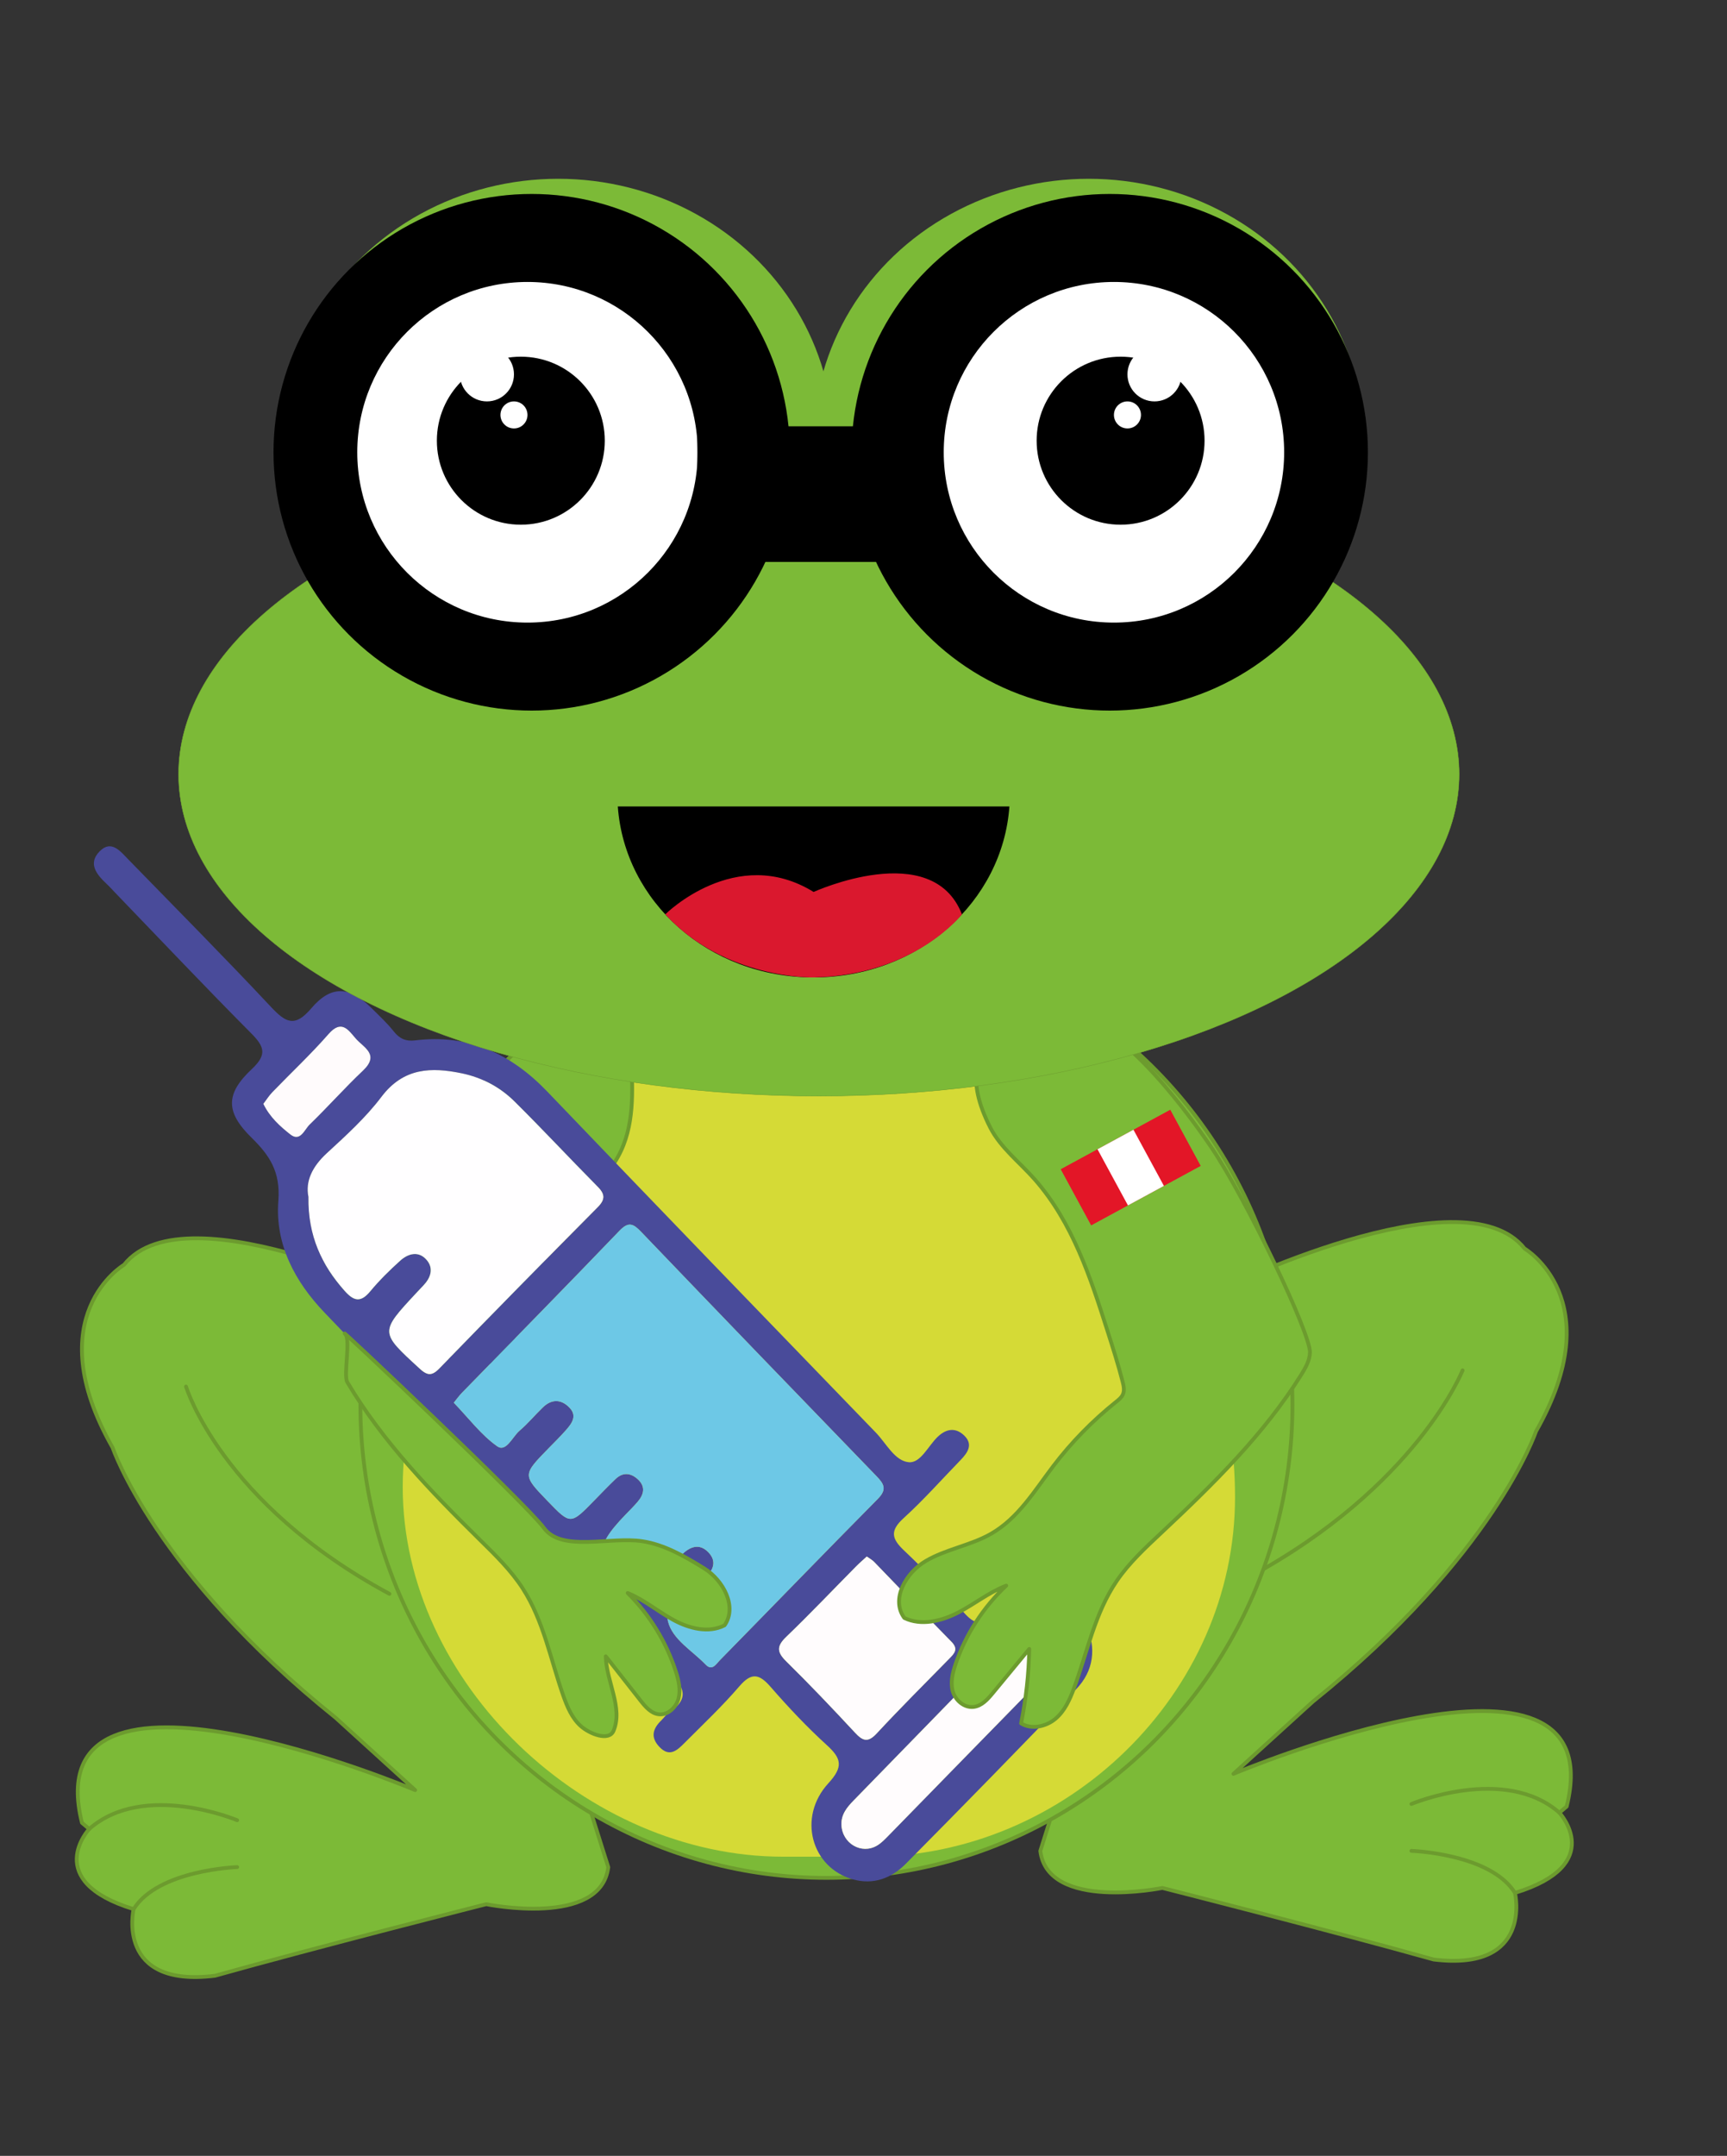 <?xml version="1.0" encoding="iso-8859-1"?>
<!-- Generator: Adobe Illustrator 19.0.0, SVG Export Plug-In . SVG Version: 6.00 Build 0)  -->
<svg version="1.1" id="Capa_1" xmlns="http://www.w3.org/2000/svg" xmlns:xlink="http://www.w3.org/1999/xlink" x="0px" y="0px"
	 viewBox="0 0 454.477 566.967" style="enable-background:new 0 0 454.477 566.967;" xml:space="preserve">
<rect x="0" y="0" width="454.477" height="566.967" fill="#333333" stroke="none"/>
<g id="XMLID_551_">
	<g id="XMLID_433_">
		<path id="XMLID_438_" style="fill:#7CBA37;" d="M320.199,339.569c0,0,64.637-31.887,81.011-11.204c0,0,22.783,13.384,2.991,48.1
			c0,0-11.031,32.77-58.726,71.055l-20.888,18.989c0,0,100.321-42.349,87.696,8.589l-1.918,1.622c0,0,12.654,13.627-11.68,21.089
			c0,0,4.867,20.765-21.414,17.52c-26.605-7.462-71.379-18.818-71.379-18.818s-30.174,6.165-32.121-9.734L320.199,339.569z"/>
		<path id="XMLID_437_" style="fill:none;stroke:#6C9B2E;stroke-linecap:round;stroke-linejoin:round;stroke-miterlimit:10;" d="
			M320.199,339.569c0,0,64.637-31.887,81.011-11.204c0,0,22.783,13.384,2.991,48.1c0,0-11.031,32.77-58.726,71.055l-20.888,18.989
			c0,0,100.321-42.349,87.696,8.589l-1.918,1.622c0,0,12.654,13.627-11.68,21.089c0,0,4.867,20.765-21.414,17.52
			c-26.605-7.462-71.379-18.818-71.379-18.818s-30.174,6.165-32.121-9.734L320.199,339.569z"/>
		<path id="XMLID_436_" style="fill:none;stroke:#6C9B2E;stroke-linecap:round;stroke-linejoin:round;stroke-miterlimit:10;" d="
			M384.896,360.383c0,0-12.133,30.661-56.421,54.508"/>
		<path id="XMLID_435_" style="fill:none;stroke:#6C9B2E;stroke-linecap:round;stroke-linejoin:round;stroke-miterlimit:10;" d="
			M371.431,474.427c0,0,24.496-10.339,38.934,2.293"/>
		<path id="XMLID_434_" style="fill:none;stroke:#6C9B2E;stroke-linecap:round;stroke-linejoin:round;stroke-miterlimit:10;" d="
			M371.431,486.756c0,0,20.765,0.692,27.254,11.053"/>
	</g>
	<g id="XMLID_427_">
		<path id="XMLID_432_" style="fill:#7CBA37;" d="M113.647,343.842c0,0-64.637-31.887-81.011-11.204c0,0-22.783,13.384-2.991,48.1
			c0,0,11.031,32.77,58.726,71.055l20.888,18.989c0,0-100.321-42.349-87.696,8.589l1.918,1.622c0,0-12.654,13.627,11.68,21.089
			c0,0-4.867,20.765,21.414,17.52c26.605-7.462,71.379-18.818,71.379-18.818s30.174,6.165,32.121-9.734L113.647,343.842z"/>
		<path id="XMLID_431_" style="fill:none;stroke:#6C9B2E;stroke-linecap:round;stroke-linejoin:round;stroke-miterlimit:10;" d="
			M113.647,343.842c0,0-64.637-31.887-81.011-11.204c0,0-22.783,13.384-2.991,48.1c0,0,11.031,32.77,58.726,71.055l20.888,18.989
			c0,0-100.321-42.349-87.696,8.589l1.918,1.622c0,0-12.654,13.627,11.68,21.089c0,0-4.867,20.765,21.414,17.52
			c26.605-7.462,71.379-18.818,71.379-18.818s30.174,6.165,32.121-9.734L113.647,343.842z"/>
		<path id="XMLID_430_" style="fill:none;stroke:#6C9B2E;stroke-linecap:round;stroke-linejoin:round;stroke-miterlimit:10;" d="
			M48.95,364.656c0,0,9.247,30.661,53.534,54.508"/>
		<path id="XMLID_429_" style="fill:none;stroke:#6C9B2E;stroke-linecap:round;stroke-linejoin:round;stroke-miterlimit:10;" d="
			M62.414,478.701c0,0-24.496-10.339-38.934,2.293"/>
		<path id="XMLID_428_" style="fill:none;stroke:#6C9B2E;stroke-linecap:round;stroke-linejoin:round;stroke-miterlimit:10;" d="
			M62.414,491.03c0,0-20.765,0.692-27.254,11.053"/>
	</g>
	<ellipse id="XMLID_426_" style="fill:#7CBA37;" cx="217.478" cy="369.438" rx="122.643" ry="124.426"/>
	
		<ellipse id="XMLID_425_" style="fill:none;stroke:#6C9B2E;stroke-linecap:round;stroke-linejoin:round;stroke-miterlimit:10;" cx="217.478" cy="369.438" rx="122.643" ry="124.426"/>
	<path id="XMLID_424_" style="fill:#D5DA36;" d="M228.895,488.291h-22.834c-51.65,0-100.079-45.567-100.079-97.216l0,0
		c0-51.65,47.3-134.83,98.669-106.965h35.599c49.929-6.745,84.761,57.987,84.761,109.636l0,0
		C325.011,445.396,280.544,488.291,228.895,488.291z"/>
	<path id="XMLID_423_" style="fill:#7CBA37;" d="M133.035,358.676c0.093-0.311,0.172-0.626,0.265-0.937
		c4.27-14.079,8.756-28.577,18.179-39.878c3.777-4.53,8.322-8.509,11.168-13.675c4.403-7.999,3.845-17.194,3.462-26.319
		c0,0-16.656-9.55-22.264-7.576c-3.118,1.096-29.847,27.605-35.124,40.212c-5.81,13.874-5.976,31.036-17.134,41.125
		C89.171,353.816,133.035,358.676,133.035,358.676z"/>
	<path id="XMLID_422_" style="fill:none;stroke:#6C9B2E;stroke-linecap:round;stroke-linejoin:round;stroke-miterlimit:10;" d="
		M133.035,358.676c0.093-0.311,0.172-0.626,0.265-0.937c4.27-14.079,8.756-28.577,18.179-39.878
		c3.777-4.53,8.322-8.509,11.168-13.675c4.403-7.999,3.845-17.194,3.462-26.319c0,0-18.459-8.648-24.067-6.674
		c-3.118,1.096-28.044,26.704-33.321,39.311c-5.81,13.874-5.976,31.036-17.134,41.125
		C89.171,353.816,133.035,358.676,133.035,358.676z"/>
	<g id="XMLID_409_">
		<path id="XMLID_415_" style="fill:#494B9A;" d="M285.88,427.325c2.673,6.15,1.961,12.098-2.672,16.916
			c-14.831,15.424-29.773,30.737-44.84,45.915c-3.745,3.772-8.476,5.608-13.88,4.107c-10.988-3.052-14.698-16.357-6.485-25.294
			c3.941-4.289,3.479-6.484-0.418-10.024c-5.237-4.757-10.13-9.963-14.799-15.32c-2.977-3.416-5.006-3.879-8.203-0.157
			c-4.501,5.239-9.544,9.988-14.417,14.881c-1.925,1.933-3.956,3.927-6.667,1.037c-2.407-2.566-1.678-4.806,0.56-6.968
			c0.64-0.618,1.155-1.416,1.873-1.9c5.665-3.821,4.211-6.792-0.047-11.177c-30.272-31.176-60.214-62.692-90.354-94.005
			c-7.924-8.232-13.162-18.062-12.283-29.501c0.591-7.689-2.3-11.972-7.005-16.586c-6.88-6.747-6.99-11.524,0.051-18.12
			c4.114-3.853,3.206-5.964-0.232-9.422c-12.047-12.115-23.803-24.539-35.669-36.846c-0.771-0.799-1.511-1.632-2.318-2.39
			c-2.576-2.42-5.039-5.302-1.885-8.55c3.1-3.192,5.503-0.025,7.656,2.185c12.545,12.882,25.218,25.636,37.519,38.761
			c3.854,4.112,6.251,5.37,10.541,0.328c5.253-6.175,10.036-5.811,15.745-0.186c2.054,2.023,4.184,4.001,5.978,6.254
			c1.559,1.957,3.208,2.649,5.658,2.346c13.851-1.712,25.113,3.423,34.767,13.499c28.724,29.983,57.588,59.825,86.448,89.669
			c2.744,2.837,4.945,7.418,8.64,7.771c3.15,0.301,5.136-4.356,7.693-6.749c2.402-2.248,4.853-2.326,6.998-0.175
			c2.332,2.339,0.744,4.506-1.074,6.383c-4.964,5.121-9.721,10.483-14.977,15.262c-3.62,3.291-3.164,5.379,0.111,8.477
			c5.471,5.174,10.712,10.637,15.717,16.292c2.814,3.18,4.807,3.739,7.745,0.177c2.929-3.551,6.792-5.698,11.138-5.383
			C279.065,418.708,283.412,421.646,285.88,427.325z M130.841,380.355c2.359,1.666,4.016-2.517,5.907-4.122
			c2.193-1.861,4.054-4.131,6.14-6.134c2.327-2.235,4.837-2.129,6.986,0.108c2.091,2.176,0.596,4.16-0.923,5.886
			c-1.472,1.673-3.066,3.234-4.622,4.828c-6.828,6.994-6.83,6.991-0.211,13.847c6.026,6.242,6.023,6.238,12.232-0.121
			c1.867-1.912,3.717-3.844,5.646-5.688c1.951-1.865,4.015-1.616,5.874,0.098c2.087,1.924,1.575,3.991-0.083,5.92
			c-1.016,1.183-2.126,2.282-3.21,3.401c-8.731,9.019-8.298,12.606,2.016,19.819c2.066,1.445,3.077,0.589,4.386-0.765
			c2.787-2.882,5.563-5.78,8.431-8.575c2.105-2.052,4.574-3.103,6.958-0.669c2.475,2.526,1.213,4.873-0.913,6.961
			c-0.952,0.935-1.933,1.855-2.782,2.886c-2.375,2.885-7.653,5.279-6.884,8.37c1.194,4.798,6.376,7.675,9.889,11.342
			c1.728,1.803,2.758-0.11,3.718-1.089c13.885-14.15,27.677-28.398,41.622-42.484c2.468-2.492,1.607-3.926-0.364-5.961
			c-20.688-21.364-41.339-42.766-61.922-64.237c-2.03-2.117-3.282-2.836-5.711-0.304c-13.729,14.311-27.64,28.437-41.476,42.64
			c-0.745,0.765-1.368,1.656-2.126,2.584C123.335,372.959,126.613,377.37,130.841,380.355z M90.669,339.446
			c2.404,2.709,4.201,3.224,6.733,0.186c2.42-2.903,5.129-5.585,7.93-8.103c2.161-1.943,4.916-2.622,7.008-0.108
			c1.836,2.207,0.992,4.644-0.913,6.64c-0.614,0.644-1.224,1.292-1.831,1.943c-9.69,10.4-9.627,10.328,0.74,19.832
			c2.077,1.904,3.251,2.131,5.304,0.019c13.802-14.203,27.684-28.325,41.635-42.372c2.119-2.133,1.874-3.508-0.085-5.484
			c-7.33-7.397-14.433-15.036-21.835-22.355c-3.826-3.783-8.585-6.279-13.791-7.362c-7.967-1.657-15.332-1.566-21.182,6.174
			c-4.141,5.479-9.331,10.179-14.392,14.836c-3.771,3.47-5.676,7.322-4.828,11.468C81.015,325.09,84.69,332.709,90.669,339.446z
			 M225.295,411.955c-6.114,6.178-12.106,12.491-18.368,18.505c-2.559,2.458-2.517,3.998-0.022,6.451
			c6.169,6.066,12.146,12.346,18.043,18.696c2.024,2.179,3.381,2.829,5.746,0.281c6.22-6.702,12.704-13.146,19.1-19.674
			c1.318-1.345,2.498-2.489,0.601-4.421c-6.846-6.969-13.592-14.043-20.393-21.059c-0.442-0.456-1.03-0.76-1.898-1.384
			C227.166,410.216,226.194,411.047,225.295,411.955z M230.834,485.344c1.114-0.667,2.067-1.665,2.995-2.613
			c13.871-14.176,27.708-28.389,41.598-42.545c3.271-3.334,5.647-6.944,1.602-10.988c-3.943-3.941-7.581-1.651-10.82,1.674
			c-13.841,14.208-27.694,28.404-41.537,42.609c-1.731,1.777-3.324,3.643-3.236,6.398
			C221.598,484.795,226.709,487.812,230.834,485.344z M76.403,298.349c2.623,2.07,3.721-1.281,5.088-2.602
			c4.774-4.614,9.199-9.617,14.02-14.175c4.52-4.273,0.157-6.077-1.902-8.46c-1.966-2.275-3.734-5.074-7.146-1.175
			c-4.671,5.337-9.863,10.188-14.791,15.289c-0.892,0.923-1.589,2.047-2.374,3.077C71.022,293.844,73.706,296.22,76.403,298.349z"/>
		<path id="XMLID_414_" style="fill:#6DC8E6;" d="M119.422,368.897c3.913,4.062,7.191,8.472,11.42,11.458
			c2.359,1.666,4.016-2.517,5.907-4.122c2.193-1.861,4.054-4.131,6.14-6.134c2.327-2.235,4.837-2.129,6.986,0.108
			c2.091,2.176,0.596,4.16-0.923,5.886c-1.472,1.673-3.066,3.234-4.622,4.828c-6.828,6.994-6.83,6.991-0.211,13.847
			c6.026,6.242,6.023,6.238,12.232-0.121c1.867-1.912,3.717-3.844,5.646-5.688c1.951-1.865,4.015-1.616,5.874,0.098
			c2.087,1.924,1.575,3.991-0.083,5.92c-1.016,1.183-2.126,2.282-3.21,3.401c-8.731,9.019-8.298,12.606,2.016,19.819
			c2.066,1.445,3.077,0.589,4.386-0.765c2.787-2.882,5.563-5.78,8.431-8.575c2.105-2.052,4.574-3.103,6.958-0.669
			c2.475,2.526,1.213,4.873-0.913,6.961c-0.952,0.935-1.933,1.855-2.782,2.886c-2.375,2.885-7.653,5.279-6.884,8.37
			c1.194,4.798,6.376,7.675,9.889,11.342c1.728,1.803,2.758-0.11,3.718-1.089c13.885-14.15,27.677-28.398,41.622-42.484
			c2.468-2.492,1.607-3.926-0.364-5.961c-20.688-21.364-41.339-42.766-61.922-64.237c-2.03-2.117-3.282-2.836-5.711-0.304
			c-13.729,14.311-27.64,28.437-41.476,42.64C120.803,367.078,120.18,367.969,119.422,368.897z"/>
		<path id="XMLID_413_" style="fill:#FFFEFF;" d="M81.163,314.76c-0.148,10.33,3.527,17.949,9.506,24.686
			c2.404,2.709,4.201,3.224,6.733,0.186c2.42-2.903,5.129-5.585,7.93-8.103c2.161-1.943,4.916-2.622,7.008-0.108
			c1.836,2.207,0.992,4.644-0.913,6.64c-0.614,0.644-1.224,1.292-1.831,1.943c-9.69,10.4-9.627,10.328,0.74,19.832
			c2.077,1.904,3.251,2.131,5.304,0.019c13.802-14.203,27.684-28.325,41.635-42.372c2.119-2.133,1.874-3.508-0.085-5.484
			c-7.33-7.397-14.433-15.036-21.835-22.355c-3.826-3.783-8.585-6.279-13.791-7.362c-7.967-1.657-15.332-1.566-21.182,6.174
			c-4.141,5.479-9.331,10.179-14.392,14.836C82.22,306.762,80.315,310.614,81.163,314.76z"/>
		<path id="XMLID_412_" style="fill:#FFFCFD;" d="M228.104,409.35c-0.938,0.866-1.91,1.697-2.809,2.605
			c-6.114,6.178-12.106,12.491-18.368,18.505c-2.559,2.458-2.517,3.998-0.022,6.451c6.169,6.066,12.146,12.346,18.043,18.696
			c2.024,2.179,3.381,2.829,5.746,0.281c6.22-6.702,12.704-13.146,19.1-19.674c1.318-1.345,2.498-2.489,0.601-4.421
			c-6.846-6.969-13.592-14.043-20.393-21.059C229.56,410.278,228.971,409.974,228.104,409.35z"/>
		<path id="XMLID_411_" style="fill:#FFFCFD;" d="M221.438,479.879c0.16,4.916,5.271,7.933,9.396,5.464
			c1.114-0.667,2.067-1.665,2.995-2.613c13.871-14.176,27.708-28.389,41.598-42.545c3.271-3.334,5.647-6.944,1.602-10.988
			c-3.943-3.941-7.581-1.651-10.82,1.674c-13.841,14.208-27.694,28.404-41.537,42.609
			C222.941,475.257,221.347,477.123,221.438,479.879z"/>
		<path id="XMLID_410_" style="fill:#FFFBFC;" d="M69.298,290.303c1.724,3.542,4.408,5.918,7.105,8.047
			c2.623,2.07,3.721-1.281,5.088-2.602c4.774-4.614,9.199-9.617,14.02-14.175c4.52-4.273,0.157-6.077-1.902-8.46
			c-1.966-2.275-3.734-5.074-7.146-1.175c-4.671,5.337-9.863,10.188-14.791,15.289C70.781,288.149,70.084,289.273,69.298,290.303z"
			/>
	</g>
	<path id="XMLID_408_" style="fill:#7CBA37;" d="M91.587,351.629c-2.106-0.085-1.269,10.048-0.193,11.861
		c9.247,15.571,21.977,28.743,34.879,41.452c4.063,4.002,8.192,8.018,11.288,12.808c5.472,8.463,7.328,18.677,10.671,28.184
		c1.035,2.942,2.294,5.941,4.623,8.015c2.329,2.074,7.014,3.9,8.609,1.221c3.391-5.694-1.927-13.006-2.045-19.573
		c3.054,3.886,6.108,7.773,9.162,11.659c1.266,1.611,2.748,3.348,4.783,3.586c2.397,0.28,4.576-1.798,5.194-4.131
		c0.617-2.333,0.039-4.807-0.701-7.104c-2.501-7.764-6.887-14.914-12.676-20.661c4.337,1.76,7.971,4.878,12.084,7.112
		s9.249,3.528,13.411,1.386c3.402-4.874-0.312-11.844-5.365-14.973c-5.053-3.129-10.426-6.252-16.303-7.143
		c-8.521-1.292-21.21,2.952-25.892-3.512C138.611,395.595,92.76,351.677,91.587,351.629z"/>
	<path id="XMLID_407_" style="fill:#7CBA37;" d="M258.543,267.983c2.296-1.656,15.502-1.972,21.401,0.001
		c3.281,1.097,6.286,2.824,9.178,4.66c11.956,7.591,19.179,19.833,28.217,30.229c10.332,11.884,27.532,47.739,27.385,52.821
		c-0.061,2.107-1.17,4.044-2.303,5.856c-9.728,15.571-23.119,28.743-36.691,41.452c-4.274,4.002-8.617,8.018-11.875,12.808
		c-5.756,8.463-7.708,18.677-11.226,28.184c-1.089,2.942-2.413,5.941-4.863,8.015s-6.32,2.941-9.057,1.221
		c1.307-6.449,2.027-13.006,2.151-19.573c-3.213,3.886-6.426,7.773-9.639,11.659c-1.332,1.611-2.891,3.348-5.032,3.586
		c-2.522,0.28-4.814-1.798-5.464-4.131c-0.649-2.333-0.041-4.807,0.737-7.104c2.631-7.764,7.245-14.914,13.334-20.661
		c-4.562,1.76-8.385,4.878-12.712,7.112c-4.326,2.234-9.73,3.528-14.108,1.386c-3.579-4.874,0.328-11.844,5.644-14.973
		c5.316-3.129,11.787-4.087,17.15-7.143c7.201-4.103,11.528-11.412,16.454-17.876c4.74-6.22,10.284-11.885,16.468-16.828
		c0.702-0.561,1.438-1.144,1.8-1.945c0.478-1.056,0.215-2.268-0.071-3.385c-1.142-4.459-2.544-8.853-3.944-13.244
		c-4.49-14.08-9.212-28.576-19.123-39.877c-3.974-4.53-8.753-8.509-11.747-13.676c-4.634-7.999-4.045-17.195-3.643-26.318
		L258.543,267.983z"/>
	<path id="XMLID_406_" style="fill:none;stroke:#6C9B2E;stroke-linecap:round;stroke-linejoin:round;stroke-miterlimit:10;" d="
		M279.944,267.984c12.145-2.65,31.151,22.389,38.862,33.805c9.136,13.527,26.065,48.823,25.919,53.905
		c-0.061,2.107-1.17,4.044-2.303,5.856c-9.728,15.571-23.119,28.743-36.691,41.452c-4.274,4.002-8.617,8.018-11.875,12.808
		c-5.756,8.463-7.708,18.677-11.226,28.184c-1.089,2.942-2.413,5.941-4.863,8.015c-2.45,2.074-6.32,2.941-9.057,1.221
		c1.307-6.449,2.027-13.006,2.151-19.573c-3.213,3.886-6.426,7.773-9.639,11.659c-1.332,1.611-2.891,3.348-5.032,3.586
		c-2.522,0.28-4.814-1.798-5.464-4.131c-0.65-2.333-0.041-4.807,0.737-7.104c2.631-7.764,7.245-14.914,13.334-20.661
		c-4.562,1.76-8.385,4.878-12.712,7.112c-4.326,2.234-9.73,3.528-14.108,1.386c-3.579-4.874,0.328-11.844,5.644-14.973
		s11.787-4.087,17.15-7.143c7.201-4.103,11.528-11.412,16.454-17.876c4.74-6.22,10.284-11.885,16.468-16.828
		c0.702-0.561,1.438-1.144,1.8-1.945c0.478-1.056,0.215-2.268-0.071-3.385c-1.142-4.459-2.544-8.853-3.944-13.244
		c-4.49-14.08-9.212-28.576-19.123-39.877c-3.974-4.53-9.029-8.359-11.747-13.676C247.215,270.342,273.866,269.31,279.944,267.984z"
		/>
	<g id="XMLID_403_">
		
			<rect id="XMLID_405_" x="281.184" y="298.448" transform="matrix(0.879 -0.477 0.477 0.879 -110.387 179.286)" style="fill:#E31627;" width="32.801" height="16.803"/>
		
			<rect id="XMLID_404_" x="292.201" y="298.448" transform="matrix(0.879 -0.477 0.477 0.879 -110.387 179.286)" style="fill:#FFFFFF;" width="10.767" height="16.803"/>
	</g>
	<path id="XMLID_364_" style="fill:none;stroke:#6C9B2E;stroke-linecap:round;stroke-linejoin:round;stroke-miterlimit:10;" d="
		M90.88,350.896c1.461,1.519-0.562,10.782,0.514,12.594c9.247,15.571,21.977,28.743,34.879,41.452
		c4.063,4.002,8.192,8.018,11.288,12.808c5.472,8.463,7.328,18.677,10.671,28.184c1.035,2.942,2.294,5.941,4.623,8.015
		c2.329,2.074,7.4,4.096,8.609,1.221c2.546-6.054-1.927-13.006-2.045-19.573c3.054,3.886,6.108,7.773,9.162,11.659
		c1.266,1.611,2.748,3.348,4.783,3.586c2.397,0.28,4.576-1.798,5.194-4.131c0.617-2.333,0.039-4.807-0.701-7.104
		c-2.501-7.764-6.887-14.914-12.676-20.661c4.337,1.76,7.971,4.878,12.084,7.112s9.249,3.528,13.411,1.386
		c3.402-4.874-0.312-11.844-5.365-14.973c-5.053-3.129-10.426-6.252-16.303-7.143c-8.521-1.292-21.21,2.952-25.892-3.512
		C138.611,395.595,87.205,347.074,90.88,350.896z"/>
	<g id="XMLID_477_">
		<ellipse id="XMLID_499_" style="fill:#7CBA37;" cx="215.496" cy="203.595" rx="168.502" ry="84.65"/>
		
			<ellipse id="XMLID_498_" style="fill:#7CBA37;stroke:#6C9B2E;stroke-width:0.1;stroke-miterlimit:10;" cx="215.496" cy="203.595" rx="168.502" ry="84.65"/>
		<g id="XMLID_495_">
			<path id="XMLID_497_" d="M162.582,212.093c1.789,25.016,23.871,44.963,51.526,44.963c27.657,0,49.737-19.947,51.526-44.963
				H162.582z"/>
			<path id="XMLID_496_" style="fill:#DA182E;" d="M175.068,240.467c0,0,18.575-18.522,39.04-5.892c0,0,31.225-14.231,39.034,5.892
				c0,0-12.434,16.068-39.034,16.59C214.108,257.056,190.881,257.687,175.068,240.467z"/>
		</g>
		<ellipse id="XMLID_494_" style="fill:#7CBA37;" cx="146.881" cy="115.897" rx="72.399" ry="68.878"/>
		<ellipse id="XMLID_493_" style="fill:#7CBA37;" cx="286.507" cy="115.897" rx="72.399" ry="68.878"/>
		<g id="XMLID_479_">
			<g id="XMLID_487_">
				<circle id="XMLID_492_" cx="139.914" cy="118.945" r="67.937"/>
				<circle id="XMLID_491_" style="fill:#FFFFFF;" cx="138.812" cy="118.945" r="44.793"/>
				<circle id="XMLID_490_" cx="137.061" cy="115.897" r="22.095"/>
				<circle id="XMLID_489_" style="fill:#FFFFFF;" cx="128.142" cy="98.452" r="7.113"/>
				<circle id="XMLID_488_" style="fill:#FFFFFF;" cx="135.256" cy="109.122" r="3.557"/>
			</g>
			<g id="XMLID_481_">
				<circle id="XMLID_486_" cx="292.043" cy="118.945" r="67.937"/>
				<circle id="XMLID_485_" style="fill:#FFFFFF;" cx="293.145" cy="118.945" r="44.793"/>
				<circle id="XMLID_484_" cx="294.896" cy="115.897" r="22.095"/>
				<circle id="XMLID_483_" style="fill:#FFFFFF;" cx="303.814" cy="98.452" r="7.113"/>
				<circle id="XMLID_482_" style="fill:#FFFFFF;" cx="296.701" cy="109.122" r="3.557"/>
			</g>
			<rect id="XMLID_480_" x="183.527" y="112.11" width="61.162" height="35.671"/>
		</g>
	</g>
</g>
</svg>
